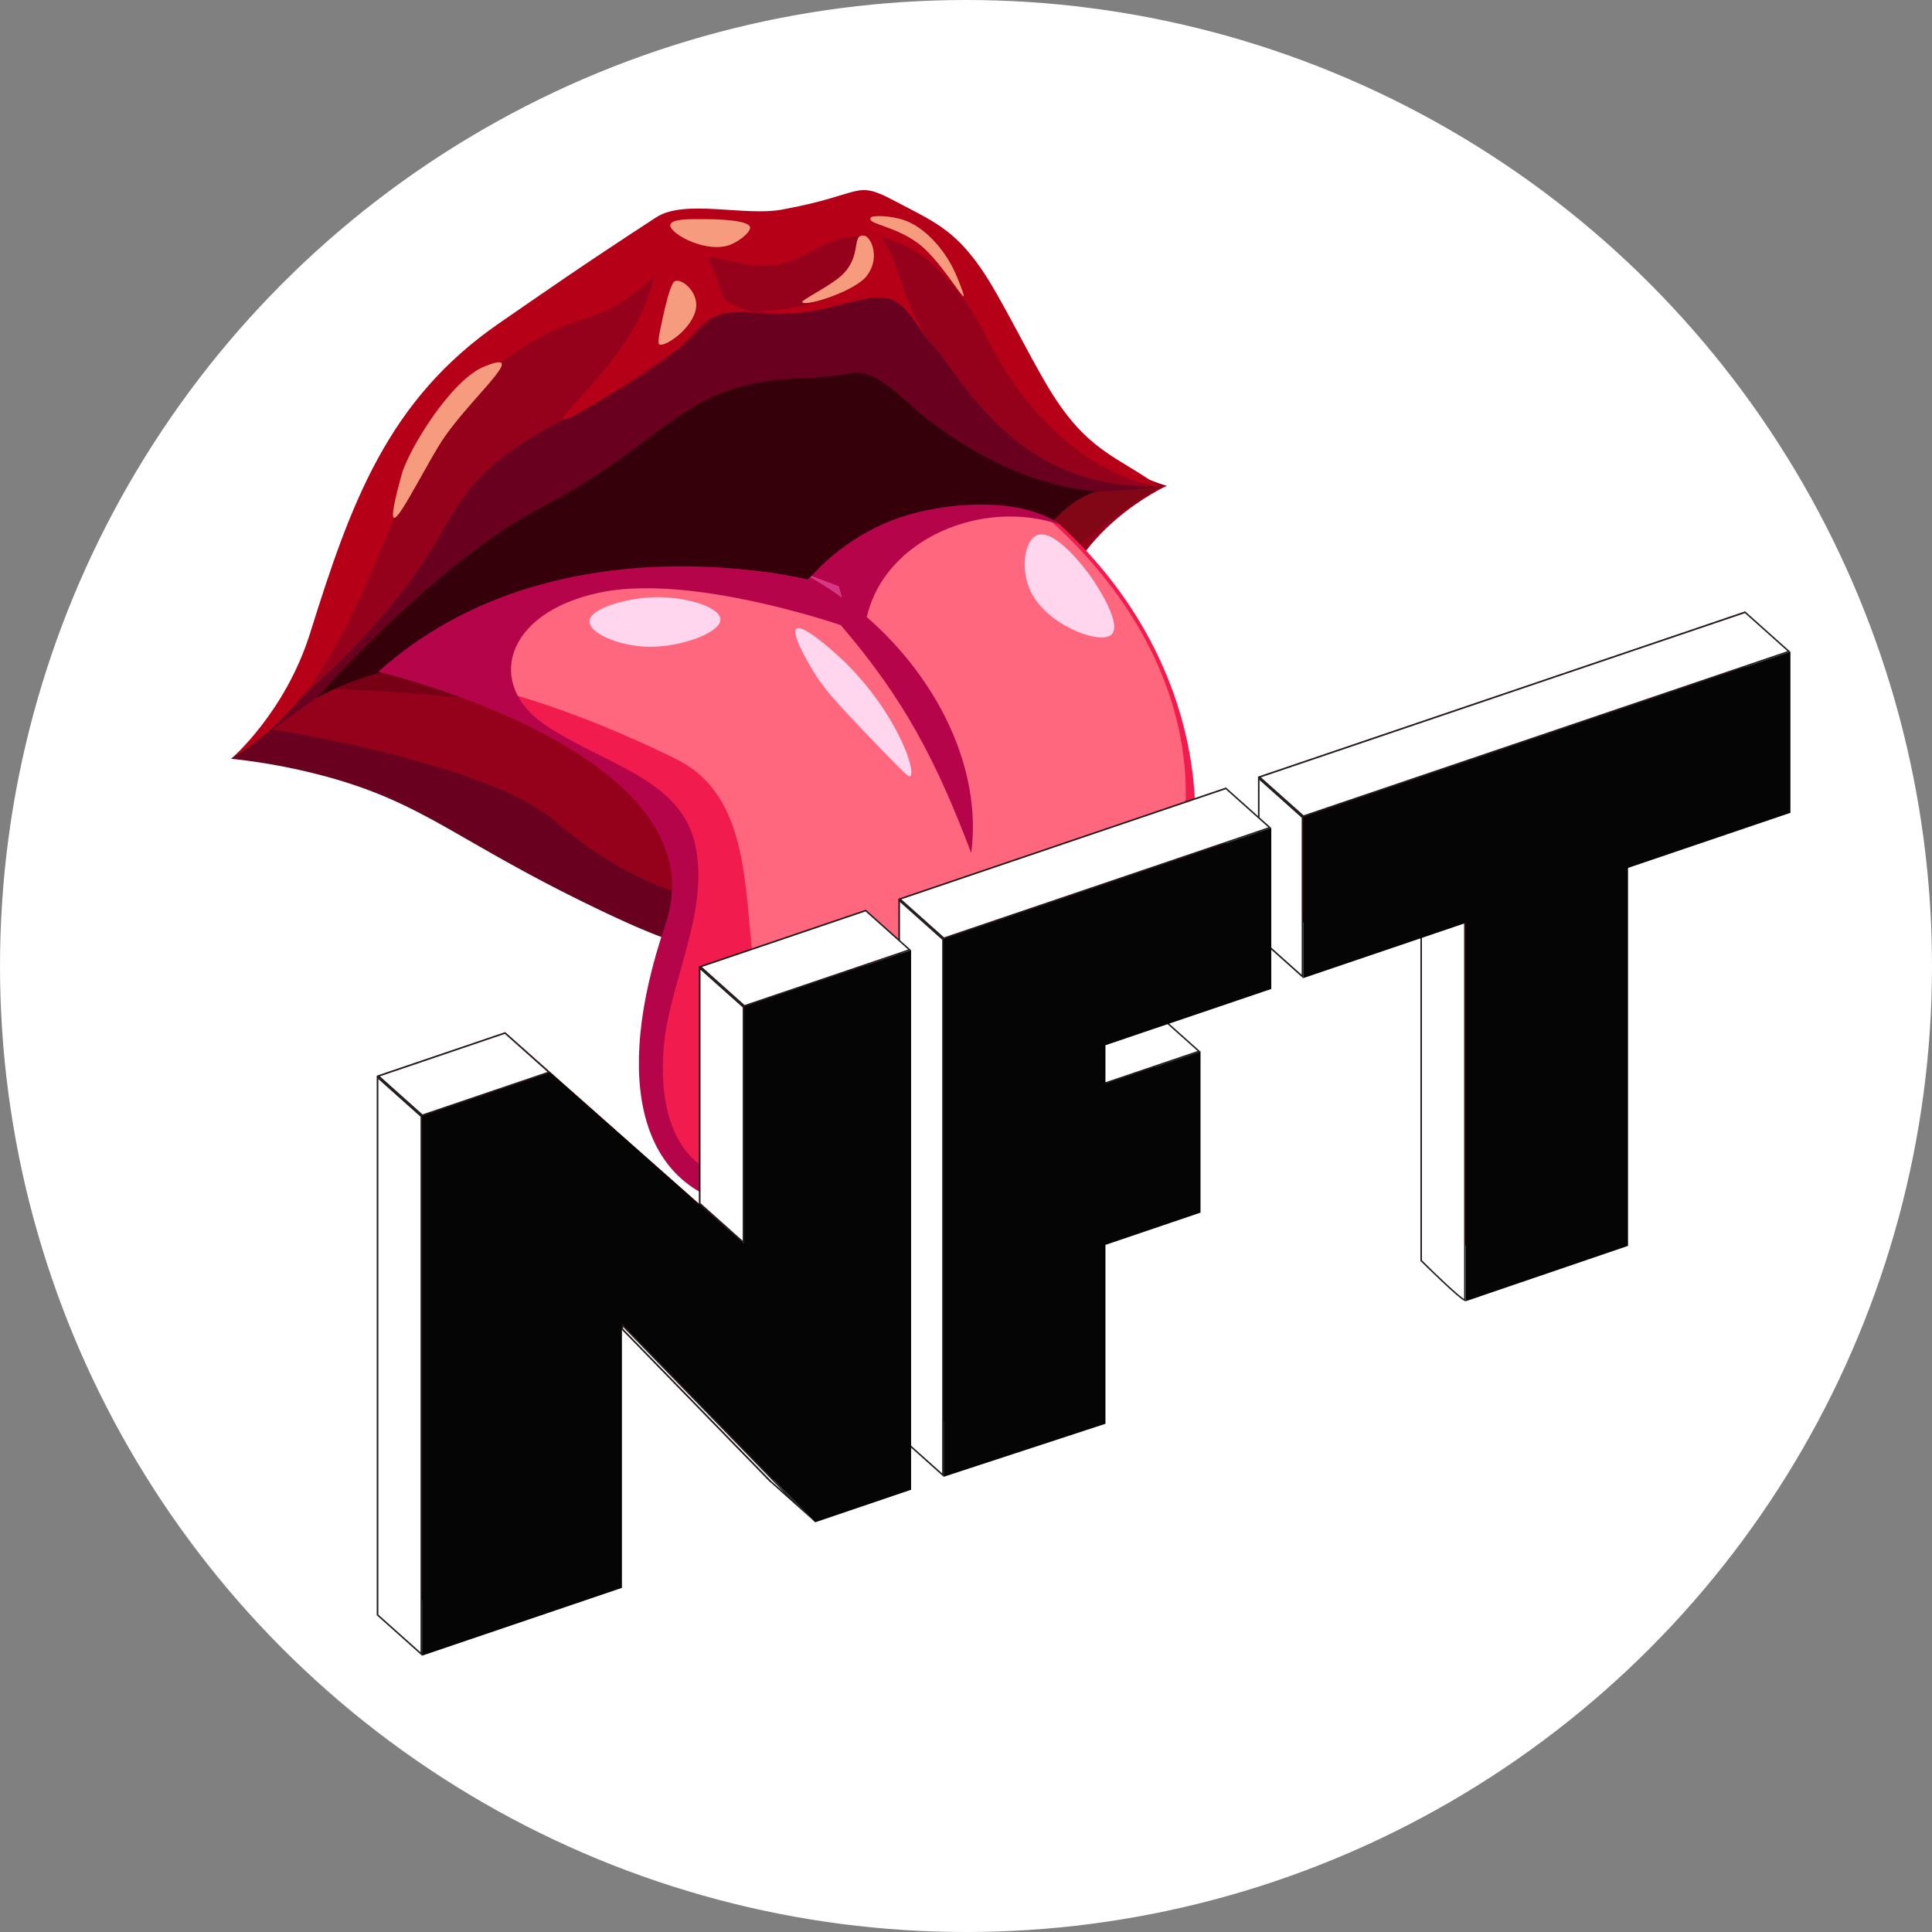 <?xml version="1.0" encoding="UTF-8" standalone="no"?>
<svg
   xmlns:dc="http://purl.org/dc/elements/1.1/"
   xmlns:cc="http://creativecommons.org/ns#"
   xmlns:rdf="http://www.w3.org/1999/02/22-rdf-syntax-ns#"
   xmlns:svg="http://www.w3.org/2000/svg"
   xmlns="http://www.w3.org/2000/svg"
   xmlns:sodipodi="http://sodipodi.sourceforge.net/DTD/sodipodi-0.dtd"
   xmlns:inkscape="http://www.inkscape.org/namespaces/inkscape"
   viewBox="0 0 1283 1283"
   version="1.1"
   id="svg221"
   sodipodi:docname="TasteNFT_logo.svg"
   inkscape:version="0.92.4 (5da689c313, 2019-01-14)"
   width="1283"
   height="1283"
   inkscape:export-filename="G:\My Drive\TasteNFT\logo\tastenft_logo_round_200x200.png"
   inkscape:export-xdpi="14.96"
   inkscape:export-ydpi="14.96">
  <rect x="0" y="0" width="1283" height="1283" fill="#808080" stroke="none"/>
  <sodipodi:namedview
     pagecolor="#ffffff"
     bordercolor="#666666"
     borderopacity="1"
     objecttolerance="10"
     gridtolerance="10"
     guidetolerance="10"
     inkscape:pageopacity="0"
     inkscape:pageshadow="2"
     inkscape:window-width="3840"
     inkscape:window-height="2004"
     id="namedview223"
     showgrid="false"
     inkscape:zoom="0.5"
     inkscape:cx="137.3694"
     inkscape:cy="1197.133"
     inkscape:window-x="-16"
     inkscape:window-y="-16"
     inkscape:window-maximized="1"
     inkscape:current-layer="svg221"
     fit-margin-top="0"
     fit-margin-right="0"
     fit-margin-bottom="0"
     fit-margin-left="0"
     inkscape:pagecheckerboard="true" />
  <defs
     id="defs4">
    <style
       id="style2">.cls-1{fill:#d8331f;}.cls-2{fill:#f2091b;}.cls-3{fill:#a60e20;}.cls-4{fill:#680718;}.cls-5{fill:#9a0718;}.cls-6{fill:#f2473b;}.cls-7{fill:#ff4389;}.cls-8{fill:#ff66b5;}.cls-9{fill:#d33886;}.cls-10{fill:#ffd6ee;}.cls-11{fill:#f79b7f;}.cls-12{fill:#610300;}.cls-13,.cls-15{fill:#fff;}.cls-14{fill:#231f20;}.cls-15{stroke:#231f20;stroke-miterlimit:10;}.cls-16{fill:#050505;}</style>
  </defs>
  <g
     id="g1041"
     transform="translate(0,-4)">
    <circle
       r="639"
       cy="645.5"
       cx="641.5"
       id="path867"
       style="opacity:1;fill:#ffffff;fill-opacity:1;fill-rule:nonzero;stroke:#ffffff;stroke-width:5;stroke-linecap:butt;stroke-linejoin:miter;stroke-miterlimit:4;stroke-dasharray:none;stroke-dashoffset:0;stroke-opacity:1" />
    <g
       inkscape:export-ydpi="100.01896"
       inkscape:export-xdpi="100.01896"
       inkscape:export-filename="G:\My Drive\TasteNFT\logo\tastenft_logo.png"
       transform="translate(153.5,117.97)"
       id="g1507">
      <g
         id="g1257">
        <path
           sodipodi:nodetypes="csccccccsssc"
           class="cls-1"
           d="m 621.39,208.63 c 0,0 -66.4,30 -74.07,91.25 -7.67,61.25 -65,122.51 -121.17,140.33 -55.14,17.51 -92.58,67.8 -155.49,36.81 C 191.23,437.89 61.05,374.52 5.29,389.53 c 12.513,-14.729 37.377,-37.499 44.047,-55.639 9.89,-27.53 14.953,-45.019 18.093,-66.449 6.49,-44.22 61.704,-131.323 135.934,-175.953 26.27,-15.75 67.326,-65.977 112.225,-56.089 47.749,10.515 84.303,-21.128 122.733,0.222 38.43,21.35 85.695,80.552 103.284,111.791 C 568.357,194.924 621.39,208.63 621.39,208.63 Z"
           id="path6"
           inkscape:connector-curvature="0"
           style="fill:#95001a;fill-opacity:1" />
        <path
           class="cls-2"
           d="m 539.56,239.19 c 0,0 -23.17,185.99 -150.85,174.82 -127.68,-11.17 -85.44,-62.48 -323.86,-70.51 0,0 63.73,-59.78 191,-73.37 127.27,-13.59 283.71,-30.94 283.71,-30.94 z"
           id="path8"
           inkscape:connector-curvature="0"
           style="fill:#780016;fill-opacity:1" />
        <path
           sodipodi:nodetypes="sccccccsss"
           class="cls-3"
           d="M 447.756,90.625 C 484.655,133.288 514.18,210.76 616.39,209.1 c 0,0 -89.21,25.57 -153,-21.67 C 427.17,160.59 359.236,148.318 359.236,148.318 L 64.85,343.5 0,389.91 c 57.68,-48.67 109.89,-95.26 141.32,-153.15 31.07,-57.21 69.81,-63.29 126.023,-98.026 46.919,-28.993 53.494,-48.767 61.144,-47.356 86.787,16.002 91.907,-32.389 119.269,-0.753 z"
           id="path12"
           inkscape:connector-curvature="0"
           style="fill:#69001f;fill-opacity:1" />
        <path
           sodipodi:nodetypes="ccccccsssc"
           class="cls-4"
           d="m 588.08,212.94 c -31.12,12.47 -39,25.32 -52.47,36.87 -41.4,35.47 -69.47,55.7 -101.74,63.1 -59.62,13.66 -138.205,2.348 -258.835,8.138 -59.82,2.88 -94.667,15.681 -118.296,28.462 0,0 78.782,-89.879 150.112,-126.989 66.09,-34.38 88.167,-68.659 132.476,-79.932 30.99,-7.884 38.197,-2.719 73.654,-8.932 15.568,-2.728 36.49,20.603 45.929,28.042 31.33,24.69 76.14,51.06 129.17,51.24 z"
           id="path14"
           inkscape:connector-curvature="0"
           style="fill:#36000a;fill-opacity:1" />
        <path
           class="cls-3"
           d="m 215.31,431.53 c 45.67,39.34 118,76.53 194.82,42.77 76.82,-33.76 120,-87.71 137.25,-147.67 1,22.45 -1.75,68.8 -41.54,116.27 -13.3,15.88 -32.92,38.71 -70.86,55.78 -54.17,24.38 -105.93,19.08 -117.46,17.68 C 302.33,514.5 287.15,510.81 241.4,488.73 150.01,444.63 129.12,420.06 64.92,402.21 A 405.48,405.48 0 0 0 0,389.91 l 27.25,-19.5 c 0,0 142.4,21.77 188.06,61.12 z"
           id="path16"
           inkscape:connector-curvature="0"
           style="fill:#69001f;fill-opacity:1" />
        <path
           class="cls-5"
           d="m 616.39,209.1 c 0,0 -60.52,34.85 -115.12,98.84 0,0 32.15,-84.48 73.38,-95.46 -0.04,0 33.11,-1.26 41.74,-3.38 z"
           id="path18"
           inkscape:connector-curvature="0"
           style="fill:#810716;fill-opacity:1" />
        <path
           sodipodi:nodetypes="ssscssssccsssss"
           class="cls-6"
           d="m 439.478,18.87 c 26.461,13.929 40.215,19.16 58.35,45.242 13.296,19.123 30.901,56.23 45.502,80.325 25.318,41.781 45.546,44.681 72.76,64.543 0,0 -67.86,-5.761 -115.045,-100.111 -12.316,-24.626 -35.392,-57.16 -67.223,-64.568 -14.849,-3.456 -31.604,-1.444 -50.061,9.389 -36.129,21.206 -55.371,-3.096 -81.491,4.511 -26.851,7.82 -29.27,29.367 -73.16,41.067 C 86.048,151.888 118.258,318.079 0,389.91 0,389.92 35.928,359.359 52.515,306.25 79.461,219.976 104.08,151.665 177.81,100.806 207.276,80.48 230.322,64.225 282.195,30.391 c 18.979,-12.379 58.557,-0.591 83.566,-5.164 54.354,-9.939 47.97,-19.91 73.717,-6.357 z"
           id="path22"
           inkscape:connector-curvature="0"
           style="fill:#b50018;fill-opacity:1" />
        <path
           sodipodi:nodetypes="cccccc"
           class="cls-7"
           d="m 382.84,271.04 c 0,0 -155.848,-40.828 -280.848,59.632 0,0 232.328,53.728 192.488,167.138 -81.24,231.28 123.47,239.24 297.77,60.81 69.21,-70.86 70.908,-222.182 -43.462,-325.632 0,0 -93.078,-29.938 -165.948,38.052 z"
           id="path24"
           inkscape:connector-curvature="0"
           style="fill:#f21b4e;fill-opacity:1" />
        <path
           sodipodi:nodetypes="ccscccccc"
           class="cls-8"
           d="M 633.93,417.04 C 616.66,451.68 523.53,583.7 422.93,593.33 296.16,605.45 385.74,434.18 295.16,389.91 204.58,345.64 151.09,338.84 151.09,338.84 c 0,0 19.59,-31.57 67.57,-62.09 87.79,-16.79 164.18,-5.71 164.18,-5.71 43.8,-40.86 93.635,-48.18 126.925,-46.72 11.86,1.44 21.601,5.114 34.161,7.254 C 607.106,288.704 635.2,355.42 633.93,417.04 Z"
           id="path26"
           inkscape:connector-curvature="0"
           style="fill:#fe677e;fill-opacity:1" />
        <path
           sodipodi:nodetypes="cccccccccccsccccccssccc"
           class="cls-9"
           d="m 628.88,493.76 c -1,2.66 -1.56,26.85 -34.28,62.6 C 379.13,762.55 215.39,714.38 288.39,499.95 327.14,386.17 97.749,332.086 97.749,332.086 214.249,227.606 382.82,271.05 382.82,271.05 c 0.74,-0.69 1.47,-1.35 2.21,-2 0.02,0.148 0.05,0.295 0.09,0.44 7.006,4.02 13.796,8.406 20.34,13.14 l -2.07,-7.19 -17.91,-6.76 -0.39,0.35 c 0.496,-0.496 17.508,-21.892 49.463,-35.705 32.501,-14.049 88.889,-18.942 116.603,1.364 C 499.016,216.367 433.945,244.101 422.2,295.56 l -0.66,-0.26 c 48,41.64 77.25,101.48 69.93,157.21 -22.85,-60.18 -43.94,-101.69 -86.67,-151.37 -24.25,-8 -106.93,-32.94 -160.44,-21.51 -63.29,13.51 -75.25,61.28 -35.8,87.82 39.45,26.54 90.16,35.57 99.68,79.81 9.52,44.24 -17.21,91.25 -20.89,133.35 -4.18,47.83 10.67,89.09 59.71,90 81.33,1.48 218.21,-76.6 281.82,-176.85 z"
           id="path28"
           inkscape:connector-curvature="0"
           style="fill:#b6044a;fill-opacity:1" />
        <path
           class="cls-9"
           d="m 405.48,282.62 a 229.87,229.87 0 0 0 -20.34,-13.14 3.43,3.43 0 0 1 -0.09,-0.44 v 0 l 0.39,-0.35 17.95,6.75 z"
           id="path30"
           inkscape:connector-curvature="0"
           style="fill:#d33886" />
        <path
           class="cls-10"
           d="m 571.9,270.42 c 1.86,2.71 21.57,31.82 11.79,37.73 -8.76,5.31 -42.23,-7.43 -52.75,-29.41 -7.1,-14.84 -4.12,-34.7 4.81,-37.49 10.85,-3.38 29.1,18.91 36.15,29.17 z"
           id="path34"
           inkscape:connector-curvature="0"
           style="fill:#ffd6ee" />
        <path
           class="cls-10"
           d="m 406.83,325.06 c 35,33.77 49,74.42 43.84,76.53 -1.19,0.49 -9.7,-8.34 -26.68,-26 -24.08,-25.05 -30.54,-32.73 -36.84,-42.84 -1.2,-1.94 -16.54,-26.8 -11.47,-29.38 4.3,-2.19 21.59,12.46 31.15,21.69 z"
           id="path36"
           inkscape:connector-curvature="0"
           style="fill:#ffd6ee" />
        <path
           class="cls-10"
           d="m 325.39,622.25 c -3.29,3.28 14.27,21.06 40.49,24.11 11.93,1.38 26.23,-0.21 27.26,-2.94 0.5,-1.33 -2,-3.19 -23.14,-9.79 -28.48,-8.87 -42.69,-13.34 -44.61,-11.38 z"
           id="path38"
           inkscape:connector-curvature="0"
           style="fill:#ffd6ee" />
        <path
           class="cls-10"
           d="m 316.69,578.97 c -1.18,4.18 7.78,8.3 11.19,6.83 2.09,-0.91 2.29,-4 1.64,-5.91 a 7.5,7.5 0 0 0 -8.17,-4.65 c -2.2,0.46 -4.2,2.1 -4.66,3.73 z"
           id="path40"
           inkscape:connector-curvature="0"
           style="fill:#ffd6ee" />
        <path
           class="cls-10"
           d="m 324.91,298.07 c -1.08,8.39 -26.43,17.78 -47.53,17.47 -20.25,-0.3 -41.35,-9.62 -39.26,-18 2,-7.9 24.1,-13.82 39.82,-14.78 22.71,-1.43 48.09,6.54 46.97,15.31 z"
           id="path42"
           inkscape:connector-curvature="0"
           style="fill:#ffd6ee" />
        <path
           sodipodi:nodetypes="sscss"
           class="cls-11"
           d="m 481.924,69.677 c 13.147,32.227 -4.474,-3.269 -22.377,-19.296 -16.163,-14.468 -38.638,-15.333 -34.64,-19.932 0.703,-1.441 13.037,-1.483 22.567,1.971 14.443,5.234 27.921,21.249 34.451,37.257 z"
           id="path46"
           inkscape:connector-curvature="0"
           style="fill:#f79b7f;stroke-width:1" />
        <path
           sodipodi:nodetypes="ccscsssc"
           class="cls-6"
           d="m 220.615,164.596 c 3.21,1.8 45.775,-25.789 65.625,-39.989 21.198,-12.59 21.539,-22.466 33.351,-27.625 5.343,-2.334 9.791,-4.358 27.131,-3.69 -13.432,-4.458 -19.32,-5.021 -21.954,-16.017 -2.728,-11.387 -20.009,-46.087 -30.499,-44.787 -10.49,1.3 -7.077,37.323 -27.204,71.664 -20.929,35.711 -50.28,58.305 -46.45,60.445 z"
           id="path48"
           inkscape:connector-curvature="0"
           style="fill:#b50018;fill-opacity:1" />
        <path
           class="cls-11"
           d="m 286.701,96.687 c -2.575,11.798 -3.827,17.697 -2.083,18.189 4.74,1.323 24.895,-13.109 24.228,-27.107 -0.421,-8.767 -8.966,-16.386 -13.788,-15.157 -1.053,0.281 -3.406,1.369 -8.357,24.076 z"
           id="path50"
           inkscape:connector-curvature="0"
           style="fill:#f79b7f;stroke-width:1" />
        <path
           sodipodi:nodetypes="ssss"
           class="cls-11"
           d="m 113.166,201.337 c -16.903,61.328 7.424,9.222 24.91,-19.547 17.726,-29.163 62.78,-65.531 30.174,-52.438 -22.333,8.968 -50.512,55.396 -55.084,71.984 z"
           id="path159"
           inkscape:connector-curvature="0"
           style="fill:#f79b7f" />
        <path
           sodipodi:nodetypes="cscccc"
           class="cls-6"
           d="m 348.821,92.671 c 42.402,7.013 68.695,-13.34 88.248,-8.245 13.124,3.42 19.325,23.011 33.258,35.124 -28.153,-28.71 -25.919,-70.629 -42.824,-78.135 -20.382,-3.497 9.682,17.882 -16.896,33.678 -12.563,12.959 -44.408,17.204 -61.787,17.578 z"
           id="path48-4"
           inkscape:connector-curvature="0"
           style="fill:#b50018;fill-opacity:1" />
        <path
           sodipodi:nodetypes="cccsc"
           class="cls-11"
           d="m 404.94,69.336 c -7.679,6.89 -26.712,16.168 -25.749,17.38 2.625,3.285 36.794,-8.029 43.326,-18.065 8.666,-11.854 2.318,-25.261 -1.859,-26.054 -9.328,-1.772 -0.942,13.475 -15.718,26.739 z"
           id="path50-9"
           inkscape:connector-curvature="0"
           style="fill:#f79b7f" />
        <path
           sodipodi:nodetypes="cccsc"
           class="cls-11"
           d="m 291.724,34.973 c -2.015,5.026 20.743,18.498 37.473,14.323 6.511,-1.624 15.529,-8.526 15.431,-12.151 -0.139,-4.935 -21.428,-5.623 -31.271,-5.582 -6.894,0.029 -20.058,-0.507 -21.633,3.41 z"
           id="path44"
           inkscape:connector-curvature="0"
           style="fill:#f79b7f;stroke-width:1" />
      </g>
      <g
         id="g1153"
         transform="translate(-266.763,-154.705)">
        <polygon
           transform="translate(241.453,78.385)"
           class="cls-12"
           points="122.09,1035.06 122.09,676.72 207.3,647.81 294.63,725.12 315.05,743.19 315.58,743.66 336.03,761.76 336.03,604.13 446.85,566.52 446.85,924.87 383.16,946.48 296.26,857.15 254.81,814.56 254.81,990.03 "
           id="polygon54"
           style="fill:#610300" />
        <polygon
           transform="translate(241.453,78.385)"
           class="cls-12"
           points="468.49,916.26 468.49,559.18 528.93,538.67 575.91,522.73 576.34,522.58 639.05,501.31 686.04,485.36 686.04,592.31 639.05,608.25 576.34,629.53 575.91,629.68 575.91,655.32 576.34,655.17 639.05,633.9 639.05,740.84 576.34,762.12 575.91,762.26 575.91,881.07 "
           id="polygon56"
           style="fill:#610300" />
        <polygon
           transform="translate(241.453,78.385)"
           class="cls-12"
           points="922.95,762.92 815.1,799.7 815.1,548.52 707.25,585.11 707.25,478.16 815.1,441.57 922.94,404.98 922.95,404.98 1030.79,368.38 1030.79,475.33 922.95,511.92 922.94,511.92 922.94,761.66 922.95,761.65 "
           id="polygon58"
           style="fill:#610300" />
        <polygon
           transform="translate(241.453,78.385)"
           class="cls-13"
           points="122.59,1034.84 122.59,677.84 151.59,703.74 151.59,1060.73 "
           id="polygon60"
           style="fill:#ffffff" />
        <path
           class="cls-14"
           d="m 364.533,757.335 28,25 v 355.65 l -28,-25 V 757.335 m -1,-2.23 v 358.34 l 30,26.79 V 781.895 Z"
           id="path62"
           inkscape:connector-curvature="0"
           style="fill:#231f20" />
        <polygon
           transform="translate(241.453,78.385)"
           class="cls-13"
           points="123.06,676.92 207.18,648.37 236.32,674.4 152.2,702.95 "
           id="polygon64"
           style="fill:#ffffff" />
        <path
           class="cls-14"
           d="m 448.513,727.325 28.33,25.26 -83,28.18 -28.28,-25.26 83,-28.18 m 0.23,-1.14 -85.26,28.96 30,26.79 85.21,-28.91 -30,-26.8 z"
           id="path66"
           inkscape:connector-curvature="0"
           style="fill:#231f20" />
        <polygon
           transform="translate(241.453,78.385)"
           class="cls-13"
           points="336.53,761.53 336.53,605.24 365.53,631.14 365.53,787.43 "
           id="polygon68"
           style="fill:#ffffff" />
        <path
           class="cls-14"
           d="m 578.473,684.745 28,25 v 154.95 l -28,-25 v -154.95 m -1,-2.24 v 157.64 l 30,26.79 v -157.63 z"
           id="path70"
           inkscape:connector-curvature="0"
           style="fill:#231f20" />
        <polygon
           transform="translate(241.453,78.385)"
           class="cls-13"
           points="383.49,946.1 284.99,844.85 285.21,842.47 402.86,963.4 "
           id="polygon72"
           style="fill:#ffffff" />
        <path
           class="cls-14"
           d="m 527.053,921.985 107,109.94 -8.72,-7.79 -98.35,-101.08 0.1,-1.07 m -0.8,-2.25 -0.34,3.69 98.69,101.44 30,26.79 -128.38,-131.92 z"
           id="path74"
           inkscape:connector-curvature="0"
           style="fill:#231f20" />
        <path
           class="cls-15"
           d="M 718.293,671.695"
           id="path76"
           inkscape:connector-curvature="0"
           style="fill:#ffffff;stroke:#231f20;stroke-miterlimit:10" />
        <polygon
           transform="translate(241.453,78.385)"
           class="cls-13"
           points="468.99,916.03 468.99,560.3 497.99,586.2 497.99,941.93 "
           id="polygon78"
           style="fill:#ffffff" />
        <path
           class="cls-14"
           d="m 710.933,639.795 28,25 v 354.39 l -28,-25 v -354.39 m -1,-2.23 v 357.07 l 30,26.8 V 664.355 Z"
           id="path80"
           inkscape:connector-curvature="0"
           style="fill:#231f20" />
        <polygon
           transform="translate(241.453,78.385)"
           class="cls-13"
           points="576.88,655.51 638.93,634.47 668.07,660.49 606.02,681.54 "
           id="polygon82"
           style="fill:#ffffff" />
        <path
           class="cls-14"
           d="m 880.263,713.415 28.29,25.26 -61,20.68 -28.25,-25.21 61,-20.68 m 0.23,-1.13 -63.14,21.41 30,26.8 63.14,-21.42 z"
           id="path84"
           inkscape:connector-curvature="0"
           style="fill:#231f20" />
        <path
           class="cls-13"
           d="m 1086.043,904.245 c -3.35,-1.52 -19.17,-16.59 -29,-26.37 v -249.86 l 29,25.9 z"
           id="path86"
           inkscape:connector-curvature="0"
           style="fill:#ffffff" />
        <path
           class="cls-14"
           d="m 1057.543,629.145 28,25 v 249.25 c -4,-2.57 -16.73,-14.51 -28,-25.72 v -248.53 m -1,-2.24 v 251.17 c 0,0 26.9,26.8 29.94,26.8 h 0.06 v -251.18 l -30,-26.8 z"
           id="path88"
           inkscape:connector-curvature="0"
           style="fill:#231f20" />
        <polygon
           transform="translate(241.453,78.385)"
           class="cls-13"
           points="707.75,584.89 707.75,479.28 736.75,505.18 736.75,610.79 "
           id="polygon90"
           style="fill:#ffffff" />
        <path
           class="cls-14"
           d="m 949.693,558.775 28,25 v 104.28 l -28,-25 v -104.28 m -1,-2.23 v 107 l 30,26.79 v -107 z"
           id="path92"
           inkscape:connector-curvature="0"
           style="fill:#231f20" />
        <polygon
           transform="translate(241.453,78.385)"
           class="cls-13"
           points="708.22,478.36 1030.67,368.95 1059.82,394.97 737.36,504.39 "
           id="polygon94"
           style="fill:#ffffff" />
        <path
           class="cls-14"
           d="m 1272.003,447.895 28.29,25.25 -321.37,109 -28.28,-25.2 321.36,-109 m 0.23,-1.13 -323.54,109.73 30,26.79 323.54,-109.78 -30,-26.79 z"
           id="path96"
           inkscape:connector-curvature="0"
           style="fill:#231f20" />
        <polygon
           transform="translate(241.453,78.385)"
           class="cls-13"
           points="337,604.33 446.73,567.09 475.88,593.11 366.14,630.35 "
           id="polygon98"
           style="fill:#ffffff" />
        <path
           class="cls-14"
           d="m 688.063,646.035 28.29,25.26 -108.65,36.85 -28.28,-25.26 108.64,-36.87 m 0.23,-1.13 -110.82,37.6 30,26.8 110.82,-37.61 z"
           id="path100"
           inkscape:connector-curvature="0"
           style="fill:#231f20" />
        <polygon
           transform="translate(241.453,78.385)"
           class="cls-13"
           points="469.46,559.38 685.92,485.93 715.07,511.95 498.6,585.4 "
           id="polygon102"
           style="fill:#ffffff" />
        <path
           class="cls-14"
           d="m 927.253,564.875 28.29,25.27 -215.38,73.07 -28.32,-25.26 215.37,-73.08 m 0.23,-1.13 -217.51,73.82 30,26.79 217.55,-73.82 -30,-26.79 z"
           id="path104"
           inkscape:connector-curvature="0"
           style="fill:#231f20" />
        <polygon
           transform="translate(241.453,78.385)"
           class="cls-16"
           points="152.09,1061.85 152.09,703.51 237.3,674.6 324.63,751.91 345.05,769.98 345.58,770.45 366.03,788.55 366.03,630.92 476.85,593.31 476.85,951.66 413.16,973.27 326.26,883.95 284.81,841.35 284.81,1016.82 "
           id="polygon106"
           style="fill:#050505" />
        <polygon
           transform="translate(241.453,78.385)"
           class="cls-16"
           points="498.49,943.05 498.49,585.97 558.93,565.47 605.91,549.52 606.34,549.37 669.05,528.1 716.04,512.15 716.04,619.1 669.05,635.04 606.34,656.33 605.91,656.47 605.91,682.11 606.34,681.97 669.05,660.69 669.05,767.63 606.34,788.91 605.91,789.05 605.91,907.86 "
           id="polygon108"
           style="fill:#050505" />
        <polygon
           transform="translate(241.453,78.385)"
           class="cls-16"
           points="952.95,789.71 845.1,826.49 845.1,575.31 737.25,611.9 737.25,504.95 845.1,468.37 952.94,431.77 952.95,431.77 1060.79,395.17 1060.79,502.12 952.95,538.71 952.94,538.71 952.94,788.45 952.95,788.44 "
           id="polygon110"
           style="fill:#050505" />
      </g>
    </g>
  </g>
</svg>
